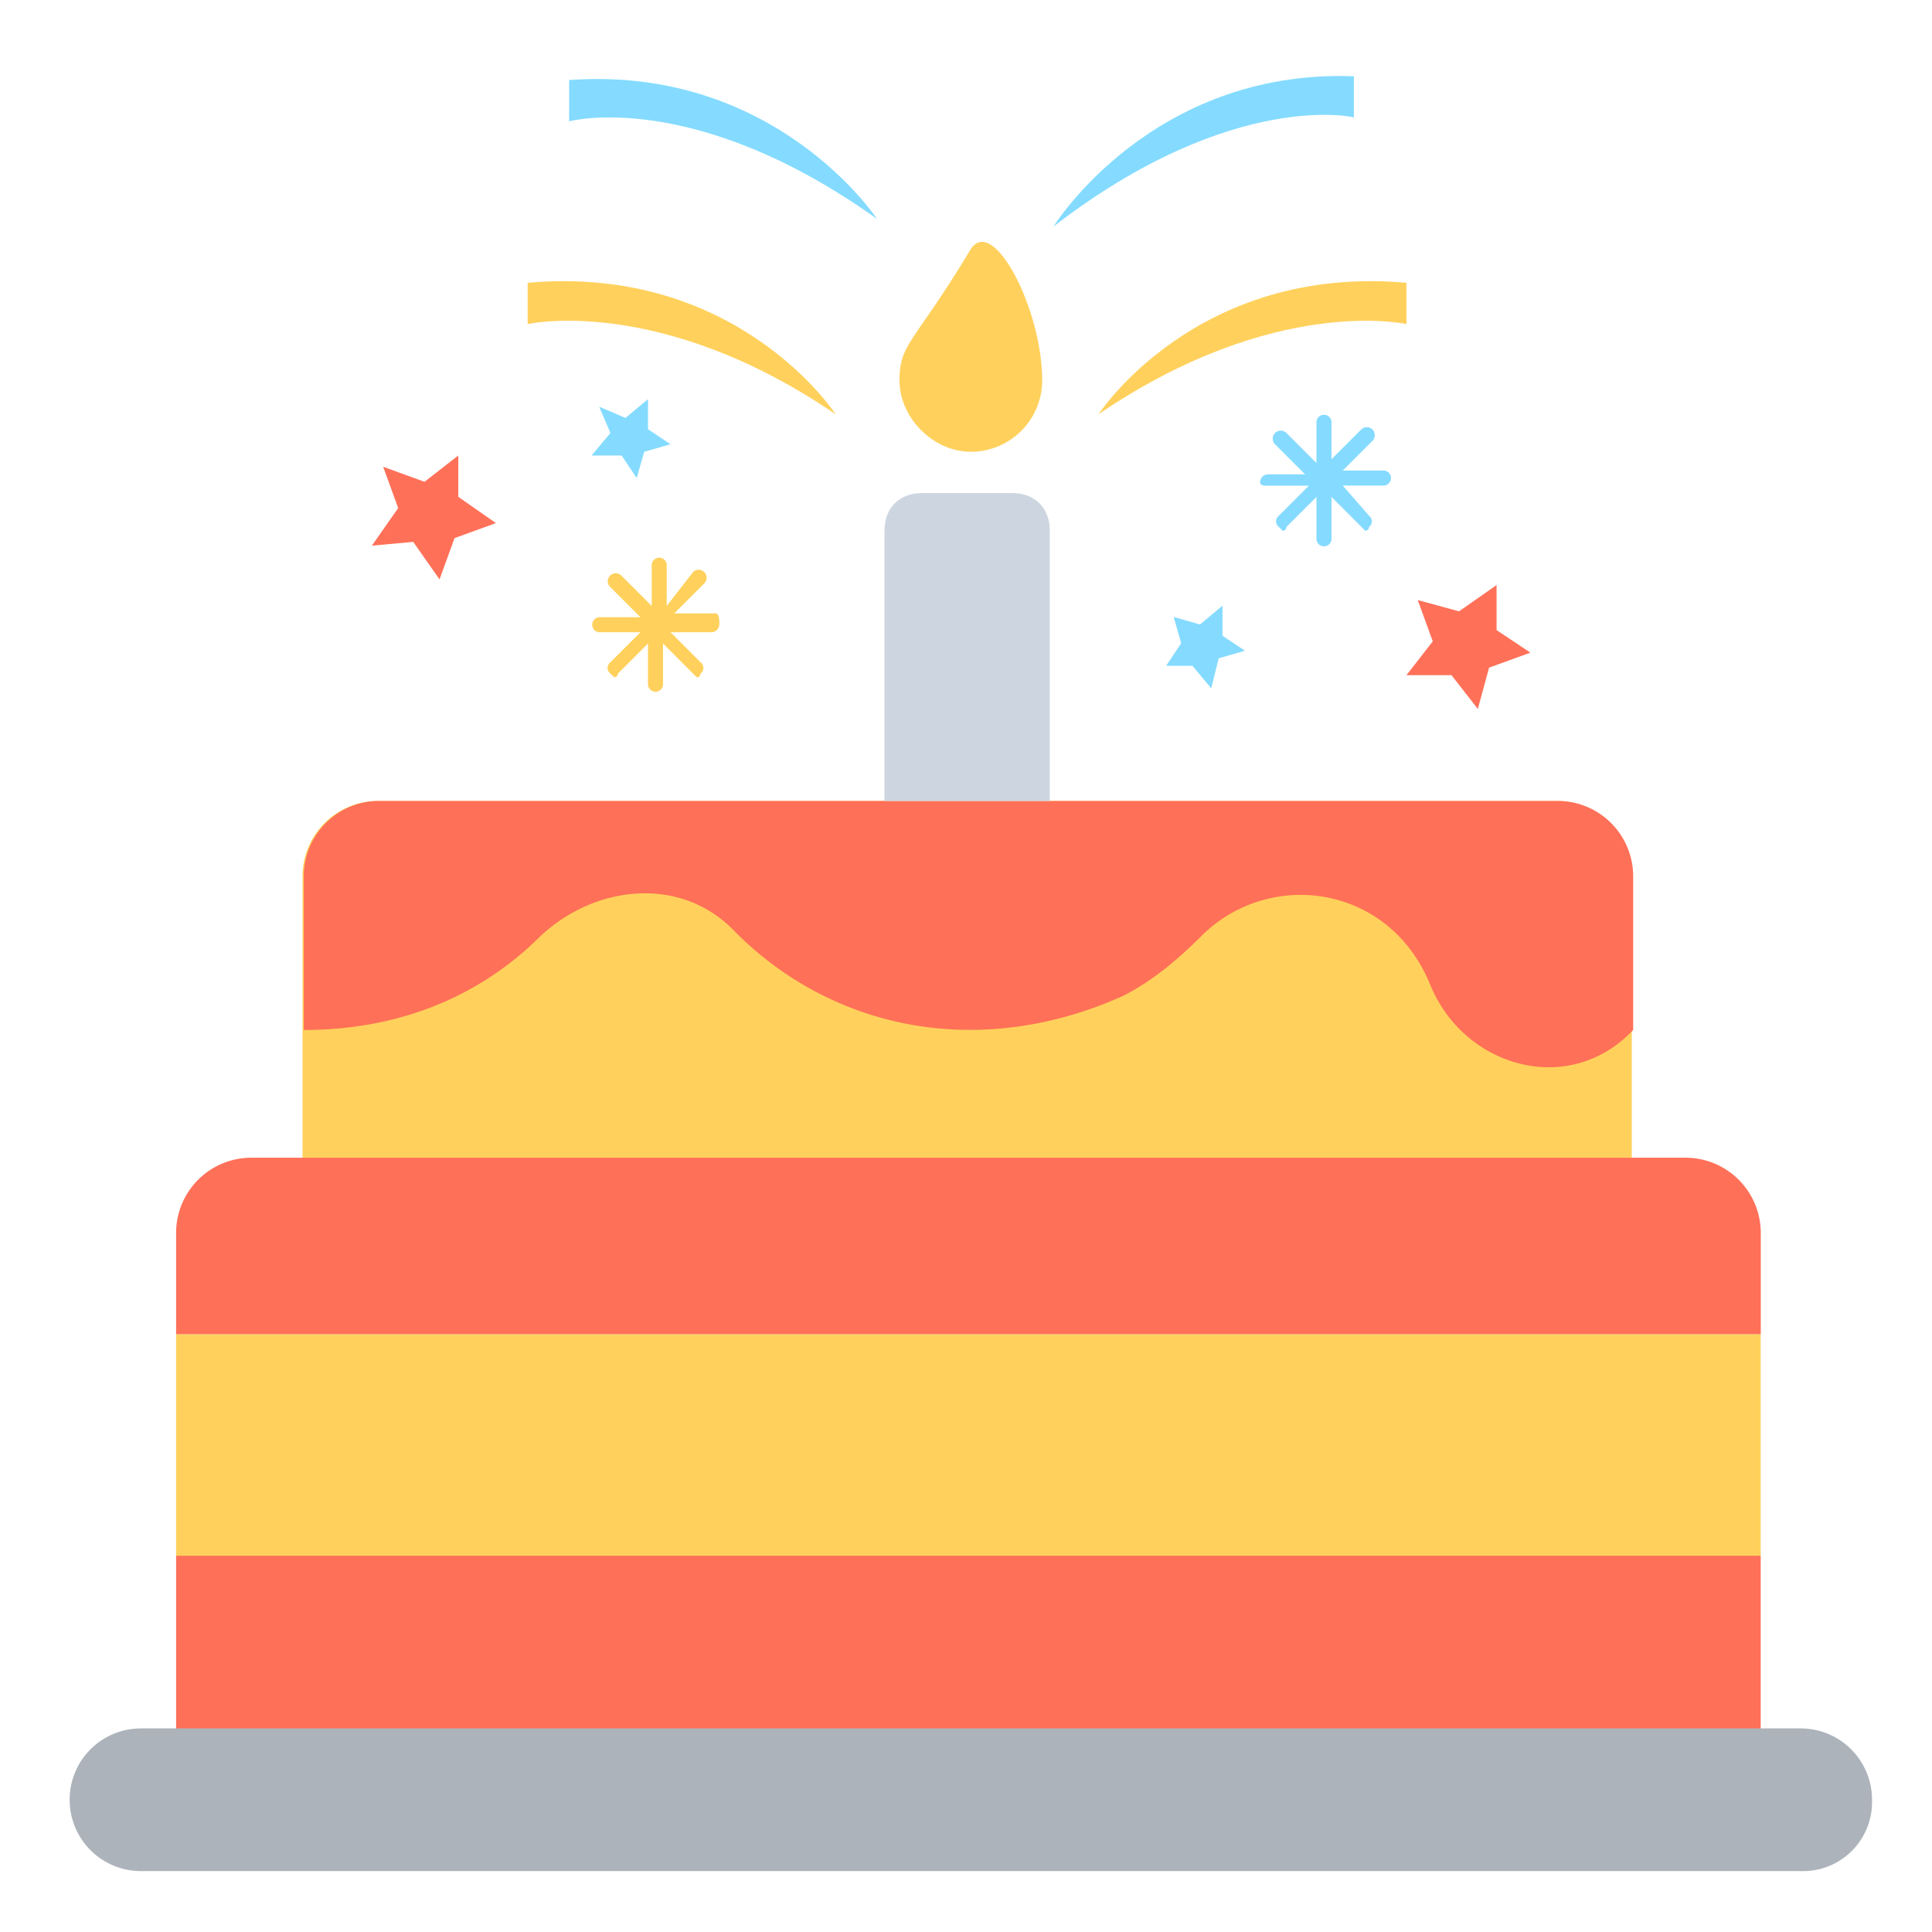 <svg id="Layer_1" data-name="Layer 1" xmlns="http://www.w3.org/2000/svg" viewBox="0 0 400 400"><defs><style>.cls-1{fill:#ffd15c;}.cls-2{fill:#84dbff;}.cls-3{fill:#ff7058;}.cls-4{fill:#cdd6e0;}.cls-5{fill:#acb3ba;}</style></defs><title>torta</title><path class="cls-1" d="M227.45,85.76s20.21-31.1,63.74-27.21V67.1S264,60.88,227.45,85.76Z"/><path class="cls-2" d="M218.12,46.89s20.21-32.66,62.19-31.1v8.55C281.09,24.34,255.43,18.12,218.12,46.89Z"/><path class="cls-1" d="M173,85.76s-20.22-31.1-63.75-27.21V67.1S136.49,60.88,173,85.76Z"/><path class="cls-2" d="M181.58,45.33s-21-31.87-63.75-28.76v8.55S143.48,18.12,181.58,45.33Z"/><path class="cls-2" d="M286.53,97.42H278l6.22-6.22a1.65,1.65,0,0,0-2.33-2.33l-6.22,6.22V87.31a1.56,1.56,0,0,0-3.11,0v8.55l-6.22-6.22A1.65,1.65,0,1,0,264,92l6.21,6.21h-7.77a1.67,1.67,0,0,0-1.55,1.56c0,.78.77.78,1.55.78H271l-6.22,6.22a1.45,1.45,0,0,0,0,2.33l.78.78a.76.76,0,0,0,.78-.78l6.22-6.22v8.55a1.56,1.56,0,1,0,3.11,0v-8.55l6.21,6.22.78.78a.76.76,0,0,0,.78-.78,1.45,1.45,0,0,0,0-2.33L278,100.53h8.55a1.56,1.56,0,0,0,0-3.11Z"/><path class="cls-1" d="M148.15,127H139.6l6.22-6.22a1.65,1.65,0,0,0-2.34-2.33l-5.44,7v-8.55a1.56,1.56,0,0,0-3.11,0v8.55l-6.22-6.21a1.65,1.65,0,1,0-2.33,2.33l6.22,6.22h-8.55a1.56,1.56,0,0,0,0,3.11h8.55l-6.22,6.21a1.46,1.46,0,0,0,0,2.34l.78.77a.76.76,0,0,0,.78-.77l6.22-6.22v8.55a1.56,1.56,0,0,0,3.11,0v-8.55l6.21,6.22.78.78a.76.76,0,0,0,.78-.78,1.45,1.45,0,0,0,0-2.33l-6.22-6.22h8.55a1.68,1.68,0,0,0,1.56-1.56C148.93,128.51,148.93,127,148.15,127Z"/><polygon class="cls-3" points="309.85 121.13 309.85 130.46 316.85 135.12 308.3 138.23 305.97 146.78 300.52 139.79 291.19 139.79 296.64 132.79 293.53 124.24 302.08 126.57 309.85 121.13"/><polygon class="cls-3" points="94.88 94.31 94.88 102.86 102.66 108.3 94.11 111.41 91 119.96 85.55 112.19 77 112.97 82.44 105.19 79.33 96.64 87.89 99.75 94.88 94.31"/><polygon class="cls-2" points="253.1 125.41 253.1 131.62 257.76 134.73 252.32 136.29 250.77 142.51 246.88 137.84 241.44 137.84 244.55 133.18 243 127.74 248.44 129.29 253.1 125.41"/><polygon class="cls-2" points="134.16 82.65 134.16 88.87 138.82 91.98 133.38 93.53 131.82 98.97 128.71 94.31 122.49 94.31 126.38 89.64 124.05 84.2 129.49 86.53 134.16 82.65"/><rect class="cls-1" x="36.46" y="276.22" width="328.07" height="45.87"/><rect class="cls-3" x="36.46" y="322.09" width="328.07" height="36.54"/><path class="cls-1" d="M337.84,239.69H62.63V181.38a15.6,15.6,0,0,1,15.55-15.55H322.29a15.6,15.6,0,0,1,15.55,15.55v58.31Z"/><path class="cls-3" d="M364.53,276.22H36.46v-21A15.58,15.58,0,0,1,52,239.69H349a15.59,15.59,0,0,1,15.55,15.54v21Z"/><path class="cls-3" d="M322.55,165.83H78.44a15.6,15.6,0,0,0-15.55,15.55v31.87h0c18.66,0,35.76-6.22,49-19.43,11.66-10.89,29.54-12.44,40.42-.78,20.21,20.21,50.53,26.43,80.08,13.21,6.22-3.11,11.66-7.77,16.32-12.43,14-14,38.87-10.89,47.42,10.1,7,17.11,28.77,23.33,42,9.33h0V181.38A15.61,15.61,0,0,0,322.55,165.83Z"/><path class="cls-4" d="M217.34,165.83H183.13V109.76c0-4.61,3.11-7.68,7.78-7.68h18.66c4.66,0,7.77,3.07,7.77,7.68v56.07Z"/><path class="cls-1" d="M215.77,78.76A14.76,14.76,0,0,1,201,93.53c-7.77,0-14.77-7-14.77-14.77S189.34,71,201,51.55C205.66,44.55,215.77,64,215.77,78.76Z"/><path class="cls-5" d="M372.81,387.39H29.19a14.76,14.76,0,0,1-14.77-14.77h0a14.76,14.76,0,0,1,14.77-14.77H372.81a14.76,14.76,0,0,1,14.77,14.77h0A14.29,14.29,0,0,1,372.81,387.39Z"/></svg>